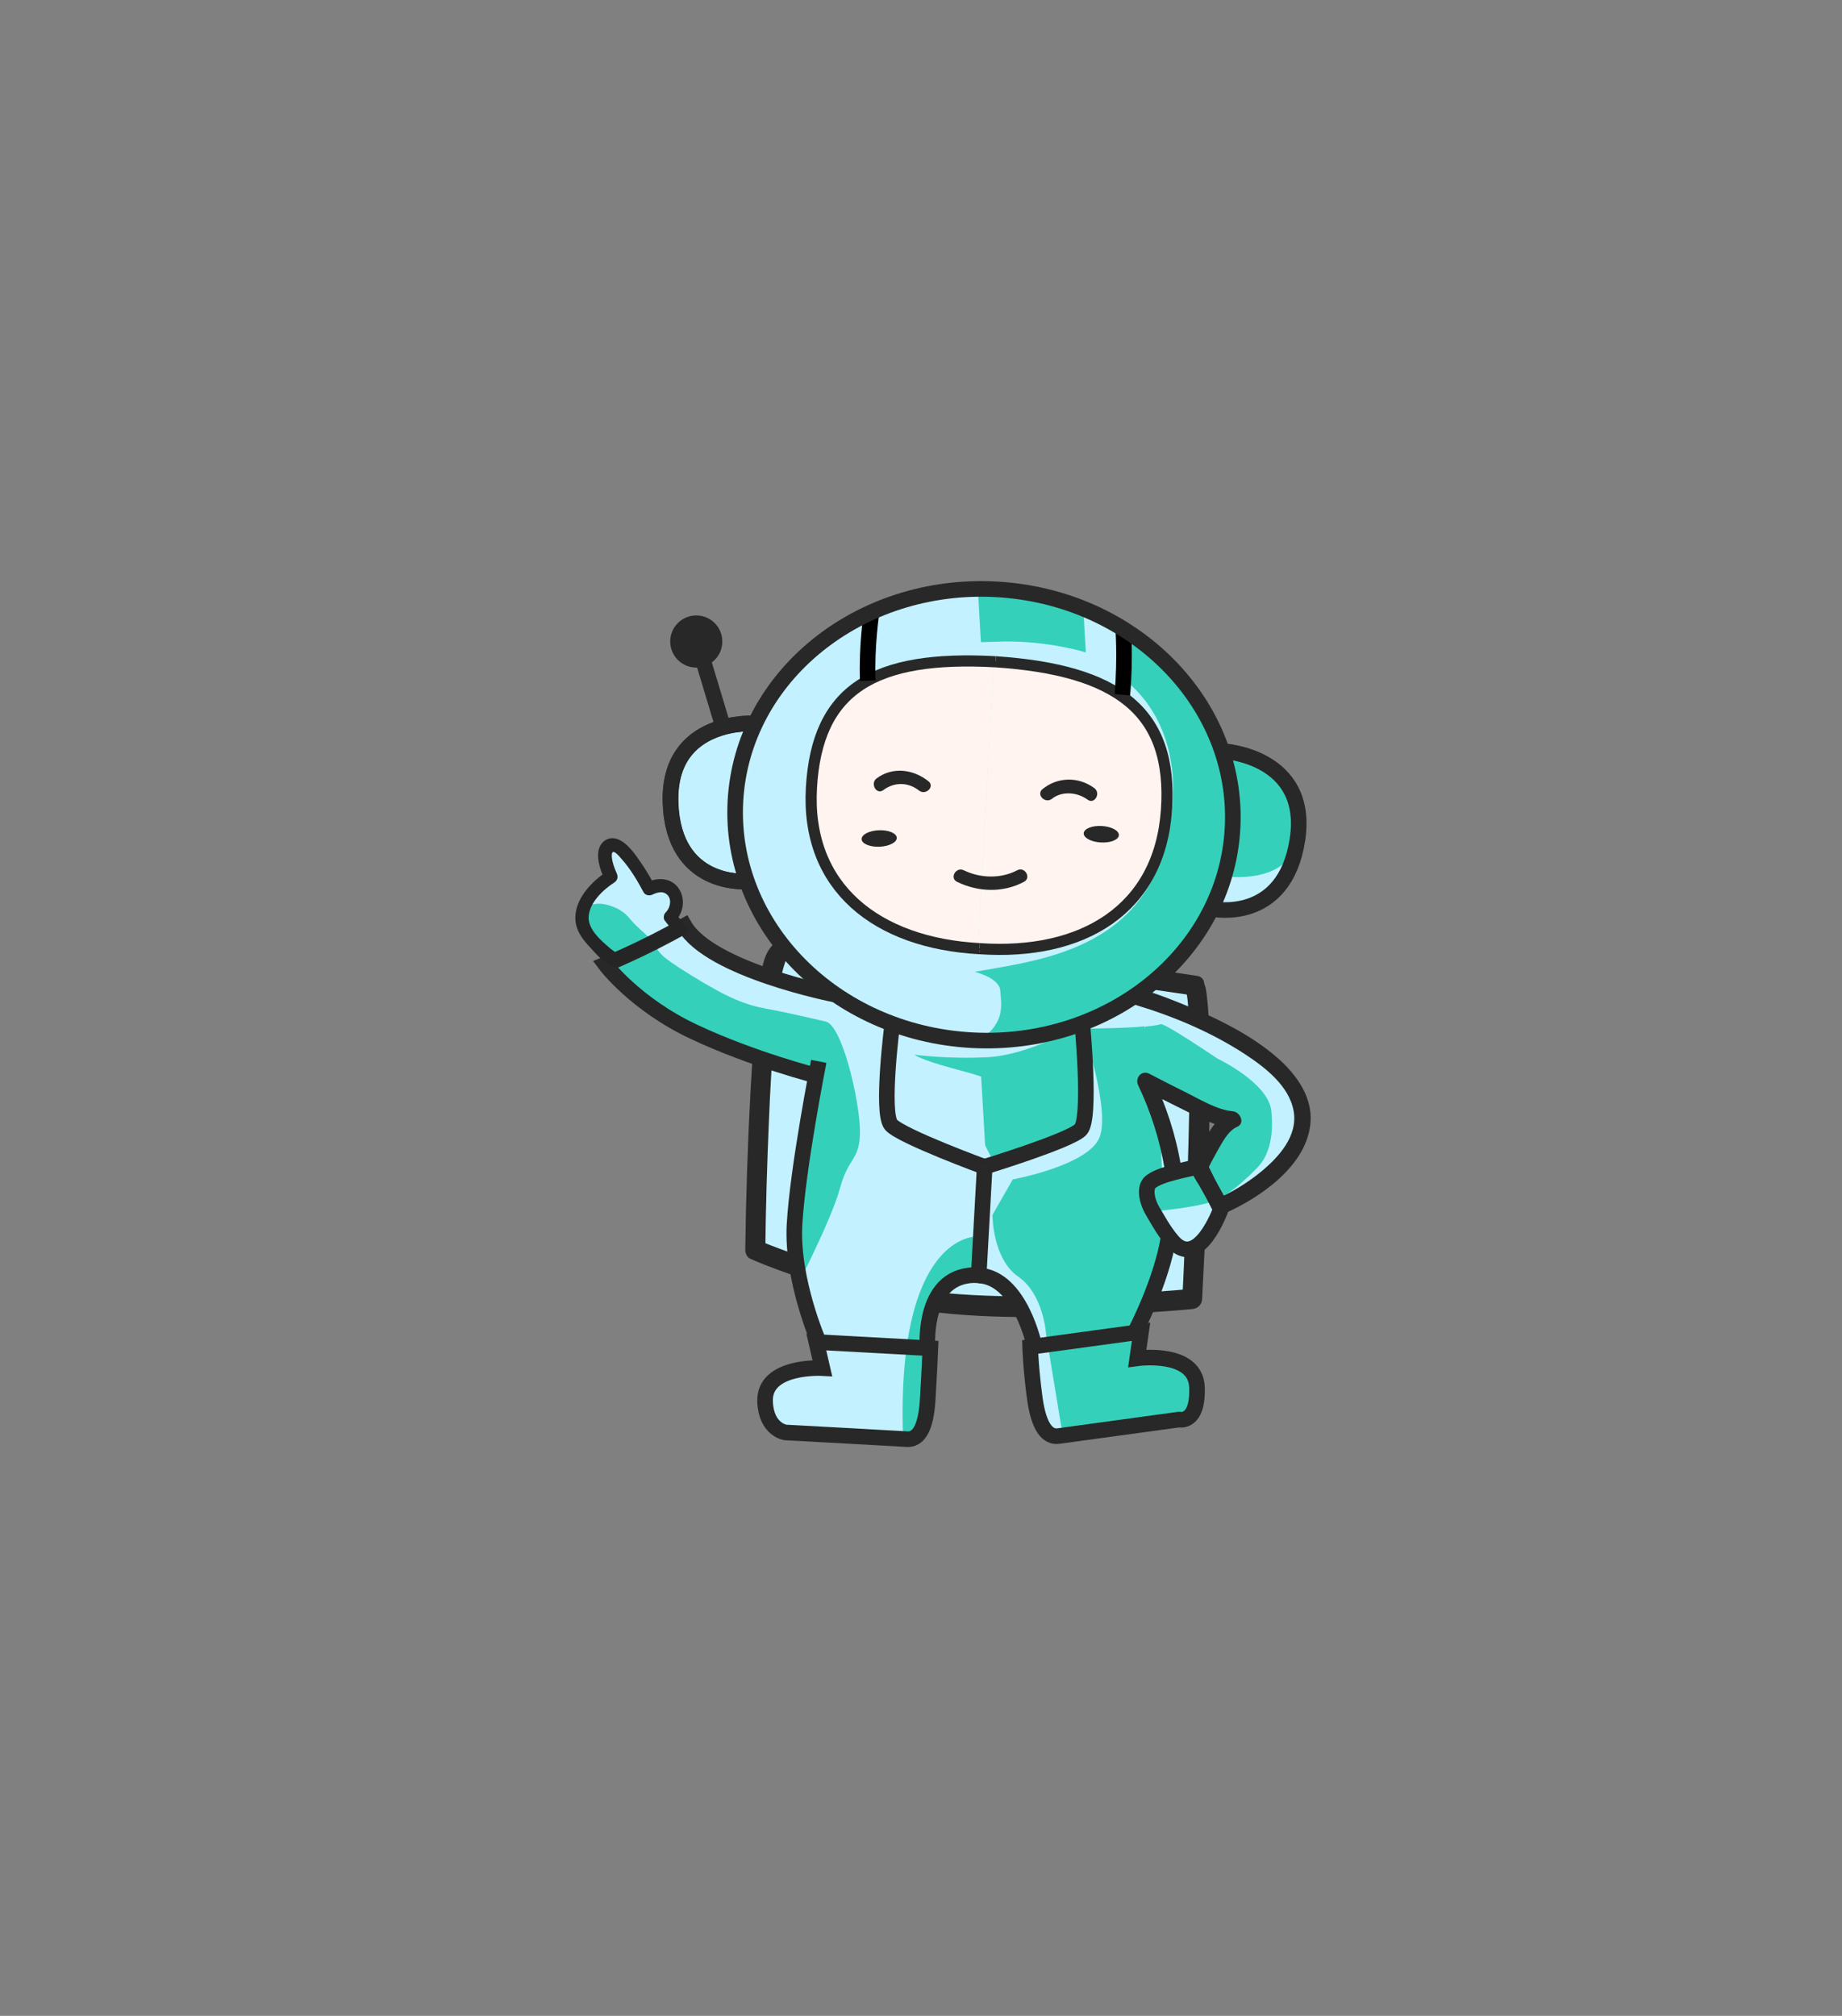 <?xml version="1.0" encoding="utf-8"?>
<!-- Generator: Adobe Illustrator 22.1.0, SVG Export Plug-In . SVG Version: 6.00 Build 0)  -->
<svg version="1.1" id="Calque_1" xmlns="http://www.w3.org/2000/svg" xmlns:xlink="http://www.w3.org/1999/xlink" x="0px" y="0px"
	 viewBox="0 0 827 905" style="enable-background:new 0 0 827 905;" xml:space="preserve">
<rect x="0" y="0" width="827" height="905" fill="#808080" stroke="none"/>
<style type="text/css">
	.st0{fill:#C3F1FF;}
	.st1{fill:none;stroke:#000000;stroke-width:7;stroke-miterlimit:10;}
	.st2{fill:#282828;}
	.st3{fill:#35D0BA;}
	.st4{fill:none;stroke:#282828;stroke-width:7;stroke-miterlimit:10;}
	.st5{fill:#FFF4F0;stroke:#282828;stroke-miterlimit:10;}
	.st6{fill:none;stroke:#282828;stroke-width:5;stroke-miterlimit:10;}
	.st7{fill:none;stroke:#252525;stroke-width:7;stroke-miterlimit:10;}
	.st8{fill:none;stroke:#252525;stroke-miterlimit:10;}
	.st9{fill:none;stroke:#252525;stroke-width:2;stroke-miterlimit:10;}
	.st10{fill:#252525;}
</style>
<path class="st0" d="M548,390.5c0.5-0.3,34.1-7.2,34.1-7.2s-7.1,28.5-29.7,26.3C529.7,407.5,548,390.5,548,390.5z"/>
<path class="st0" d="M369.1,420.9"/>
<path class="st1" d="M-79.3,515.5"/>
<g>
	<path class="st0" d="M536.2,442.4c6,8-0.9,140.8-0.9,140.8s-93.9,8.7-134.4-1.9s-61.9-20.2-61.9-20.2s1.4-121.5,10.6-133.4
		S536.2,442.4,536.2,442.4z"/>
	<g>
		<path class="st2" d="M532.3,444.7C533,445.6,532.2,444,532.3,444.7c0.2,0.4,0.3,0.8,0.4,1.2c0.3,1.6,0.4,2,0.5,3.1
			c0.4,3.9,0.6,7.9,0.7,11.8c0.4,11.2,0.2,22.4,0.1,33.6c-0.4,24.1-1.3,48.2-2.4,72.2c-0.2,5.5-0.5,11-0.8,16.5c1.5-1.5,3-3,4.5-4.5
			c-20.5,1.9-41.2,2.9-61.8,3.3c-16.4,0.3-32.9,0.1-49.3-1.4c-17.4-1.6-34-6.6-50.6-11.8c-8.1-2.5-16.2-5.3-24.1-8.3
			c-2.2-0.8-4.5-1.7-6.7-2.6c-1.3-0.5-0.1,0-1.4-0.6c0.7,1.3,1.5,2.6,2.2,3.9c0.2-19.2,0.8-38.4,1.6-57.5c0.6-14.7,1.4-29.4,2.8-44
			c0.9-9.5,1.6-19.5,4.8-28.5c-0.5,1.3,0.4-0.7,0.4-0.7c-0.1-0.9-0.4,1.1-0.6,0.6c-0.1-0.2,1.8-0.6,0.3-0.2c0.6-0.1,1.2-0.4,1.8-0.5
			c3.1-0.7,5.3-0.8,9.1-1c11-0.4,22.1,0.3,33.2,1.1c28.2,2,56.3,5.4,84.4,9c17.9,2.3,35.8,4.7,53.6,7.4c5.7,0.8,8.1-7.8,2.4-8.7
			c-44.5-6.7-89.2-12.6-134-16.2c-11.9-1-23.9-1.8-35.9-1.7c-6.1,0.1-15.5-0.6-20.4,3.9c-5.5,5-5.7,16.5-6.6,23.2
			c-1.8,13.8-2.7,27.8-3.5,41.7c-1.3,24-2.1,48.1-2.4,72.2c0,1.4,0.8,3.3,2.2,3.9c8.4,3.7,17.1,6.7,25.7,9.6
			c17.6,5.9,35.5,11.7,53.9,14c31.1,4,63.1,2.6,94.3,0.8c8.2-0.5,16.4-1,24.5-1.8c2.5-0.2,4.4-1.9,4.5-4.5
			c2.1-40.3,4.3-80.9,3.1-121.2c-0.1-4.5-0.3-9-0.8-13.4c-0.3-2.7-0.5-6.1-2.1-8.4C536.8,435.4,529,439.9,532.3,444.7z"/>
	</g>
</g>
<path class="st0" d="M510,490.3c23.6,61.4-1,107.4-1,107.4l1.5,12.1c0,0,28.2-2.1,26.8,13s-32.7,22.3-50.8,20.3s-20.3,0.7-22-15.4
	c-1.7-16,2.4-32.9-8-43.2c-10.4-10.2-21.5-20-33.2-6.1c-11.6,14-4.5,50.3-9.2,60.6s-5.7,7.5-24.3,6.2s-48.2-1-46.7-11.6
	c1.5-10.5,5.6-16.7,14.4-18.7c8.8-2,12.5-9.2,12.5-9.2s-5.8-12.6-7.2-17.8c-1.3-5.2-7.9-36-6.4-52.5c1.4-16.5,13.4-61.4,13.4-61.4"
	/>
<path class="st0" d="M339.1,324.8c0,0-39.2-2.7-38,35.5c1.2,38.2,34.1,35.4,34.1,35.4"/>
<ellipse transform="matrix(5.532966e-02 -0.999 0.999 5.532966e-02 50.448 787.148)" class="st0" cx="441.2" cy="366.9" rx="101.3" ry="111.7"/>
<path class="st3" d="M486.5,275.3l1,17.6c0,0-16.5-5.2-36.9-4.9c-10.2,0.3-10.2,0.3-10.2,0.3l-1.3-22.7
	C439.2,265.7,473.4,269.2,486.5,275.3z"/>
<path class="st3" d="M437.6,436.3c0,0,11.2,2.7,11.5,8.5c0.3,5.8,2.8,14.4-9.8,22.5c41.7-6.4,70.9-10.4,92.8-41.1
	c21.9-30.7,20.8-32.5,20.8-32.5s22.1,1.9,27.3-11.7c5.3-13.5-0.9-40-15.8-43.8c-14.9-3.7-15.7-6.1-15.7-6.1s-15.4-39.8-39.8-48.6
	c-7.2-3.5-7.6-2.1-7.6-2.1l1,22c0,0,33.1,18.9,22.2,71.2S466,431.1,437.6,436.3z"/>
<path class="st4" d="M549,337.2c0,0,39.3,2,33.5,39.8s-38,31.1-38,31.1"/>
<path class="st3" d="M438,555.2c0,0-35.4-0.8-32.6,89c8.5,1.9,11.8-5.2,11.8-5.2l-0.4-44l10-20l13.4-1.4L438,555.2z"/>
<path class="st3" d="M377.1,445.6"/>
<path class="st3" d="M520.2,491.3l2.9,66l-11.5,36l0,15.1c0,0,20.9,3.9,22.8,6.7c6.1,8.9,7.7,13.9-3.5,21.1c-12.8,8.3-54.3,5-54.3,5
	l-6.9-41.9c0,0-1-18.2-12.6-26.2c-11.6-8.1-11.5-27.7-11.5-27.7l9.1-15.9c0,0,34.2-6.3,39-19c4.8-12.7-7.5-48.6-7.5-48.6
	s25.8-0.5,27.5-1.2"/>
<path class="st3" d="M427.6,479.6c13.8,3.7,12.9,3.8,12.9,3.8l1.8,30.8l4.3,8.5l39.9-17.5l-2.5-44.2c0,0-22.4,12.6-40.2,13.6
	c-17.8,1-33.3-1.1-33.3-1.1S413.2,475.7,427.6,479.6z"/>
<path class="st4" d="M417.7,605.3l-51.2-2.8l2.7,11.7c0,0-26.4-1.5-25.7,15.1c0.5,12.7,9.2,13.8,9.2,13.8c11.6,0.6,49.6,2.7,54.5,3
	c5,0.3,8.5-4.5,9.3-17.7S417.7,605.3,417.7,605.3z"/>
<path class="st4" d="M462.5,604.7l49.8-6.8l-1.7,11.9c0,0,26.2-3.6,26.8,13s-8,14.5-8,14.5c-11.5,1.6-49.2,6.7-54.1,7.4
	c-4.9,0.7-8.9-3.8-10.7-16.9C462.8,614.7,462.5,604.7,462.5,604.7z"/>
<g>
	<g>
		<path class="st5" d="M446.2,297.3c-54.5-3-80.2,12.1-82.7,56.7c-2.5,44.6,29.3,69.6,75.5,72.1"/>
		<path class="st5" d="M446.2,297.3c54.5,3.7,79.8,22,76.7,66.6c-3.1,44.6-37.6,65.4-83.9,62.2"/>
	</g>
</g>
<g>
	<g>
		<path class="st6" d="M447,297.1c-54.5-3-80.2,12.1-82.7,56.7s29.3,69.6,75.5,72.1"/>
		<path class="st6" d="M447,297.1c54.5,3.7,79.8,22,76.7,66.6c-3.1,44.6-37.6,65.4-83.9,62.2"/>
	</g>
</g>
<path class="st7" d="M339.1,324.8c0,0-39.2-2.7-38,35.5c1.2,38.2,34.1,35.4,34.1,35.4"/>
<path class="st4" d="M339,324.8c0,0-39.2-2.7-38,35.5c1.2,38.2,34.1,35.4,34.1,35.4"/>
<path class="st1" d="M391.3,275c0,0-2.3,14.8-1.7,30.6"/>
<path class="st1" d="M504.2,281.1c0,0,1.2,13.6-0.3,30.8"/>
<path class="st4" d="M400.7,458.9c0,0-5.3,40.8-0.6,46.1c4.7,5.2,42,18.9,42,18.9"/>
<path class="st4" d="M485.8,458.4c0,0,4.3,43.9-0.7,48.8c-5,5-43,16.6-43,16.6"/>
<path class="st4" d="M416.4,604.4c0,0-2.4-33.3,23-31.9c1.1-19.8,2.7-48.7,2.7-48.7"/>
<path class="st4" d="M464.5,604.6c0,0-6.3-31-25.1-32"/>
<path class="st1" d="M514.7,447.5"/>
<path class="st1" d="M377.3,441.5"/>
<path class="st4" d="M524.7,555.2c-3.1,19.9-15,42.6-15,42.6"/>
<ellipse transform="matrix(5.532966e-02 -0.999 0.999 5.532966e-02 92.676 847.491)" class="st2" cx="494.2" cy="374.8" rx="3.7" ry="7.9"/>
<ellipse transform="matrix(0.999 -4.039453e-02 4.039453e-02 0.999 -14.887 16.256)" class="st2" cx="394.8" cy="376.5" rx="7.9" ry="3.7"/>
<path class="st8" d="M566.9,342.4"/>
<line class="st4" x1="314.2" y1="291.6" x2="325.3" y2="328.5"/>
<circle class="st2" cx="312.6" cy="288" r="11.7"/>
<path class="st9" d="M263.8,506.1"/>
<path class="st0" d="M549.1,513.1"/>
<ellipse transform="matrix(5.532966e-02 -0.999 0.999 5.532966e-02 51.713 786.59)" class="st4" cx="441.5" cy="366" rx="101.3" ry="111.7"/>
<path class="st0" d="M368.7,483.4c0,0-59.3-17.7-73.9-29.6c-8.6-7-30.2-27.7-33.7-41.9c-2.4-9.8,12.5-12.7,10.5-21.2
	c-5.2-22.9,7.3-9.3,9.3-8.9c2,0.3,11,16.8,11,16.8s15,0.7,11.4,8.2s28.4,27.9,45,32.7"/>
<path class="st3" d="M364.6,483l-46.8-14.8l-32.5-19.6l-14.9-19.7l-11.6-19.1l0,0c0,0-0.5,2.3,1.5,0c2.2-2.5,5.7-5.2,12.2-3.6
	c4.5,1.1,8,3.3,10.5,6.5c2.4,3.1,8.5,8,9.4,9.2c4.3,6.1,1.6,5.9,18,16c16.4,10.1,24,13.2,33.9,15s26.3,5.7,26.3,5.7
	c7.5,1.3,15.5,36.1,15.5,49.3s-5.1,11.3-8.9,25.3S359,575.1,359,575.1S359.7,520.3,364.6,483"/>
<path class="st4" d="M367.6,602.5c0,0-12.2-27.9-10.9-52.5c1.4-25.5,10.9-73.5,10.9-73.5"/>
<path class="st4" d="M366.9,483c0,0-28.8-7.3-55.2-19.7c-26.5-12.4-39.9-30.3-39.9-30.3s17-6.8,35.5-17.4
	c11.5,19.9,67.5,30.9,67.5,30.9"/>
<g>
	<g>
		<path class="st2" d="M456.7,390.7c-7.4,3.9-16.6,3.6-24,0c-3.5-1.7-6.5,3.5-3,5.2c9.4,4.6,20.7,5,30,0
			C463.2,394.1,460.1,388.9,456.7,390.7L456.7,390.7z"/>
	</g>
</g>
<g>
	<g>
		<path class="st10" d="M307.6,415c-1.5-1.5-2.9-3.1-4.2-4.8c-0.2,1.2-0.3,2.4-0.5,3.6c4.4-4.2,5.1-11.5,0.9-16.1
			c-3.7-4-9.6-3.6-14-1.3c1.4,0.4,2.7,0.7,4.1,1.1c-1.8-3.4-3.8-6.8-6-10c-2.7-3.9-6.1-9.1-10.7-10.8c-4.4-1.5-8.1,1.5-8.6,5.9
			c-0.5,4.2,1.3,8.8,3,12.6c0.4-1.4,0.7-2.7,1.1-4.1c-6.6,4.3-13.4,11.2-14.3,19.3c-0.7,6.3,2.7,10.9,6.8,15.2
			c2.6,2.8,6.3,7.4,10.3,8.2c2.8,0.6,3.1-1,4.7-2.5c-3.5,3.1-0.6,1.3,0.3,1c1.7-0.6,3.4-1.6,5.1-2.4c7.2-3.4,14.3-6.8,21.5-10.2
			c3.5-1.7,0.4-6.8-3-5.2c-5.2,2.4-10.3,4.9-15.5,7.3c-3.3,1.5-6.5,3.1-9.8,4.6c-1,0.5-4.6,1.6-4.4,3.2c-0.1-0.9,2.4-1.8,2.4-1.7
			c0-0.1-2.4-1.7-2.7-2c-4.1-3.5-10.3-8.7-9.8-14.6c0.5-6.2,6.5-11.9,11.5-15.1c1.5-1,1.8-2.6,1.1-4.1c-1-2.2-2-4.9-2.2-7.3
			c-0.4-4.9,3-0.8,4.6,1.1c3.8,4.3,6.9,9.5,9.6,14.6c0.8,1.5,2.7,1.8,4.1,1.1c1.6-0.8,4-1.5,5.6-0.6c3.4,1.8,2.5,6.4,0.3,8.6
			c-0.9,0.8-1.2,2.6-0.5,3.6c1.6,2.1,3.3,4.2,5.2,6C306.1,422,310.3,417.7,307.6,415z"/>
	</g>
</g>
<g>
	<path class="st0" d="M511.3,447.7c0,0,64,19.3,74.4,47.1s-37.3,48.7-37.3,48.7l-9.5-17.2c0,0,10.8-20.3,17.1-22.6
		c-6.3,2.2-39.2-17.3-39.2-17.3c7.1,14.8,10.3,26.4,12.4,39.1"/>
</g>
<path class="st3" d="M545.1,533.7c-3.1,2.6-5.6,4.9-6.3,6.5c-2.2,4.7-4.7,13.4-11.5,13.3s-9.7-6.8-9-10.3c0.6-3.5-3.8-15.5,0.5-16.2
	c4.3-0.7,17-3.8,20.8-2c0.8,0.4,1.6-0.4,2.3-1.8"/>
<path class="st0" d="M537.5,527l-21,3.7c0,0,7.7,36.8,18,29.8c10.3-7,13-18.9,13-18.9L537.5,527z"/>
<path class="st3" d="M501.5,512c4.8-12.7,12.5-51.1,12.5-51.1s5.6-0.5,7.2-1.1c1.6-0.6,25.5,15.5,25.5,15.5s22.8,10.8,24.1,23.5
	c1.3,12.7-1.8,20.8-6.2,25.3c-2.9,3-10.7,10.8-17.9,14.4c-6.6,3.3-26.5,5.1-26.5,5.1s-7.6-14.9,6.9-16.4
	c14.5-1.5,21.9-24.5,21.9-24.5l-34.2-14.2L501.5,512z"/>
<g>
	<g>
		<path class="st2" d="M510.3,451.3c16.9,5.1,33.9,12.3,48.7,22c9,5.9,19.8,14.2,21.8,25.5c2,11.2-6.7,20.7-14.7,27.3
			c-6,4.9-13,9.2-20.1,12.3c1.7,0.4,3.4,0.9,5.1,1.3c-3.2-5.7-6.3-11.5-9.5-17.2c0,1.3,0,2.5,0,3.8c1.4-3.1,3-6.1,4.7-9.1
			c2.2-3.8,4.9-9.5,9.1-11.3c3.8-1.6,1.4-6.7-1.9-7c-7.2-0.6-15.2-5.6-21.7-8.8c-5.3-2.6-10.5-5.3-15.7-8c-3.5-1.9-6.7,1.8-5.1,5.1
			c5.8,12.2,9.8,24.9,12,38.2c0.8,4.8,8,2.7,7.2-2c-2.3-14-6.7-27.2-12.8-40c-1.7,1.7-3.4,3.4-5.1,5.1c5.8,3.1,11.7,6.1,17.6,9
			c7.2,3.5,15.4,8.2,23.5,8.9c-0.6-2.3-1.3-4.7-1.9-7c-4.7,2-7.9,7.5-10.4,11.6c-2.2,3.6-4.6,7.5-6,11.4c-1.3,3.5,1.9,7.3,3.6,10.3
			c2,3.6,4,7.2,5.9,10.8c1.1,1.9,3.3,2.1,5.1,1.3c16.3-7.2,37.4-21.7,38.7-41.2c0.8-12.5-7.8-23-17-30.5
			c-10.7-8.7-23.2-15-35.8-20.4c-7.6-3.2-15.4-6.3-23.4-8.7C507.7,442.7,505.7,449.9,510.3,451.3L510.3,451.3z"/>
	</g>
</g>
<path class="st4" d="M538.7,523.6c-5.5,1.4-18.1,3.5-22.2,7.1c-3,2.6-1.4,9.1,1,13c1.7,2.8,4.8,8.7,8.8,13.4
	c11.7,13.7,21.8-14.2,21.8-14.2L538.7,523.6z"/>
<g>
	<g>
		<path class="st2" d="M396.6,354.7c4.9-3.7,11.2-3.6,16,0.2c3,2.4,7.3-1.8,4.2-4.2c-6.8-5.4-16.1-6.6-23.3-1.2
			C390.6,351.8,393.5,357,396.6,354.7L396.6,354.7z"/>
	</g>
</g>
<g>
	<g>
		<path class="st2" d="M472.3,358.6c4.1-3.3,10.9-3.3,16,0.4c3.1,2.3,6.1-2.9,3-5.2c-7.1-5.2-16.4-5.1-23.3,0.5
			C465.1,356.8,469.3,361,472.3,358.6L472.3,358.6z"/>
	</g>
</g>
</svg>
